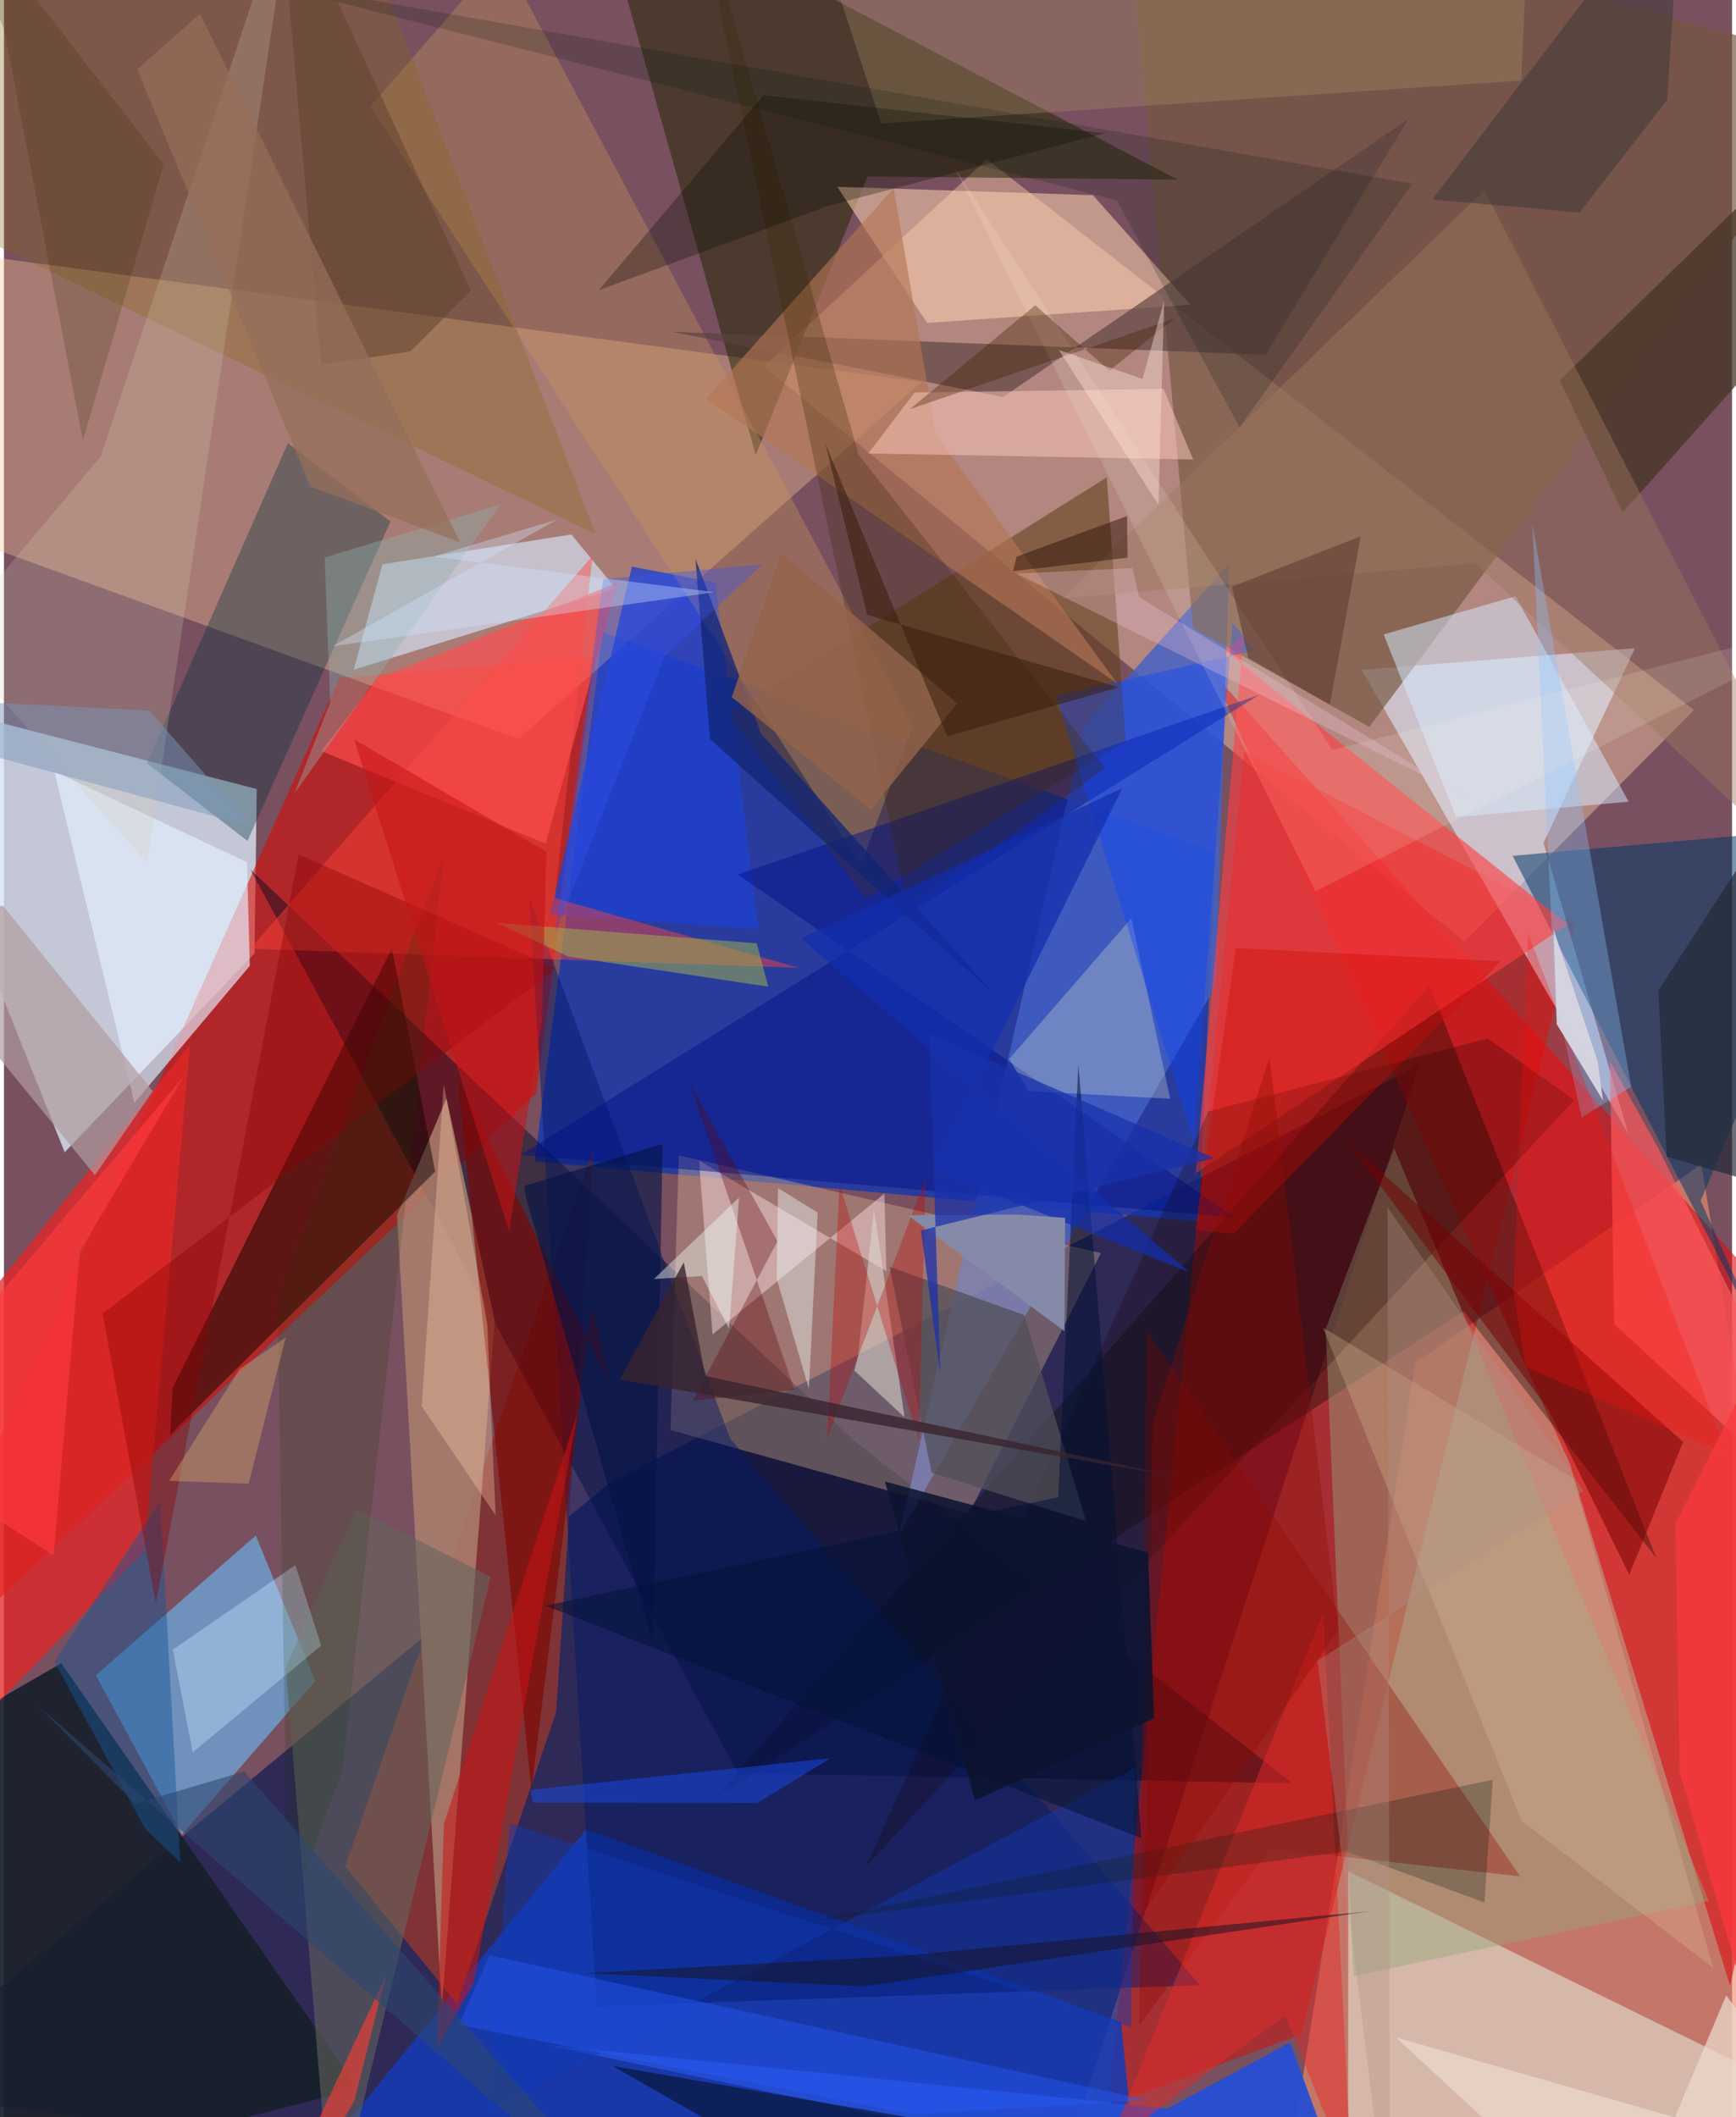 <svg xmlns="http://www.w3.org/2000/svg" width="228" height="278" viewBox="0 0 836 1024"><path fill="#78505f" d="M0 0h836v1024H0z"/><path fill="#041352" fill-opacity=".631" d="M-62 1010.942L499.904 1086l184.9-571.108-392.081 202.55z"/><path fill="#1136b2" fill-opacity=".765" d="M256.74 561.77l32.917-255.898 296.456 106.443-8.148 178.565z"/><path fill="#d5e3f1" fill-opacity=".812" d="M121.2 461.148l-91.815 96.156-88.89-222.683 181.804 46.995z"/><path fill="#ee8c6e" fill-opacity=".643" d="M620.376 1055.434l62.422-396.277 138.326-96.003L898 1027.003z"/><path fill="#efbea3" fill-opacity=".494" d="M817.564 343.398L475.515 77.047 367.676 177.224l338.873 278.212z"/><path fill="#db0a00" fill-opacity=".459" d="M534.244 1018.48l93.478-34.624 132.46-537.542-160.14-83.053z"/><path fill="#dc0900" fill-opacity=".573" d="M285.804 317.887l-123.37 9.84L-62 829.418l319.526-300.61z"/><path fill="#fecd9a" fill-opacity=".357" d="M-34.557 254.628l26.104-130.57 452.315 60.692-194.967 172.702z"/><path fill="#153bb5" fill-opacity=".867" d="M540.47 978l10.654 108h-433.31L281.65 884.807z"/><path fill="#d91115" fill-opacity=".612" d="M757.407 707.657L584.677 325.22 898 675.3l-62.947 285.25z"/><path fill="#803336" d="M165.153 902.725l54.168 66.512 47.803-141.192 18.12-273.228z"/><path fill="#000723" fill-opacity=".463" d="M623.401 862.485l-211.55-165.223-292.641-276.73L355.026 857.65z"/><path fill="#4360c4" fill-opacity=".824" d="M522.7 350.956l70.048-78.407-6.403 204.054-153.202 265.434z"/><path fill="#dfe8ff" fill-opacity=".584" d="M789.025 313.533l-44.215 94.184 41.08 140.874-129.057-224.6z"/><path fill="#efc496" fill-opacity=".333" d="M466.907 731.883l63.775-125.81-204.215-47.265-4.003 132.858z"/><path fill="#17202c" fill-opacity=".922" d="M27.703 804.455L171.3 1010.28-62 1069.962l27.738-229.676z"/><path fill="#dfe2d2" fill-opacity=".604" d="M898 1026.725L650.354 905.083 650.268 1086l93.444-31.552z"/><path fill="#6cace4" fill-opacity=".702" d="M44.451 810.277l77.39-67.609 28.729 70.4-64.448 74.23z"/><path fill="#745740" fill-opacity=".671" d="M575.233 303.859l85.274 47.722L898 33.04 542.077-62z"/><path fill="#222400" fill-opacity=".506" d="M284.122-62l79.565 282.176 54.116-134.821 149.961 1.518z"/><path fill="#080900" fill-opacity=".349" d="M799.38 753.518l-109.757-276.94L343.186 870.33l362.92-236.194z"/><path fill="#65421d" fill-opacity=".596" d="M350.72 345.49l182.782-114.595 9.186 127.75-125.806 76.069z"/><path fill="#ad816f" fill-opacity=".839" d="M237.442 638.945l-25.632 332-21.642-383.261 23.947-56.437z"/><path fill="#97a580" fill-opacity=".435" d="M824.74 919.421L672.535 555.379l-33.14 87.455 13.462 312.956z"/><path fill="#e32627" fill-opacity=".769" d="M67.96 750.205L-62 884.945l48.88-251.461L90.023 505.213z"/><path fill="#090300" fill-opacity=".478" d="M81.587 671.303l-1.183 22.648 128.218-127.35-20.926-107.983z"/><path fill="#d8e8ff" fill-opacity=".631" d="M274.503 258.493l-91.42 14.463-13.882 50.968 126.717-39.314z"/><path fill="#023968" fill-opacity=".533" d="M854.613 656.633L729.847 413.93 898 399.045 820.791 580.73z"/><path fill="#ff3f42" fill-opacity=".624" d="M756.464 447.13L590.826 314.739l8.906-7.526-23.185 260.28z"/><path fill="#1e40d0" fill-opacity=".78" d="M364.924 449.2l-100.703-6.937 39.54-168.23 40.323 7.72z"/><path fill="#ffd2b1" fill-opacity=".557" d="M446.61 156.177l127.387-8.768-47.22-53.027-123.648-4.02z"/><path fill="#cc975d" fill-opacity=".361" d="M439.572 351.185L240.992-21.85l-63.711 73.327 237.282 366.695z"/><path fill="#022f40" fill-opacity=".345" d="M117.798 406.744l69.215-154.56-49.67-37.839-68.132 154.803z"/><path fill="#00196a" fill-opacity=".459" d="M286.778 970.432l291.85-10.279-227.412-264.505-97.152-261.641z"/><path fill="#ff4337" fill-opacity=".451" d="M266.516 434.347l18.254-165.55-165.61 190.06 265.216 9.232z"/><path fill="#264ed3" fill-opacity=".941" d="M622.15 987.874l-59.143 31.935-300.862-30.801 390.641 82.164z"/><path fill="#e3f0fe" fill-opacity=".655" d="M24.327 373.064l38.79 160.302 55.819-66.224-1.379-50.097z"/><path fill="#59413e" fill-opacity=".663" d="M610.327 171.597l-287.303-11.149 160.362 31.565 196.096-134.55z"/><path fill="#f0d1d4" fill-opacity=".529" d="M425.949 577.278l-83.161 68.143-6.548-84.107 90.622 53.503z"/><path fill="#920a00" fill-opacity=".349" d="M549.203 979.598l3.51-336.087L733.486 907.52l-120.961-13.395z"/><path fill="#001087" fill-opacity=".471" d="M354.986 422.992l240.81 165.96-345.78-30.379 357.216-222.48z"/><path fill="#7d0600" fill-opacity=".624" d="M292.634 668.217l-8.264-37.024-29.197 234.55-35.735-344.08z"/><path fill="#d6ecff" fill-opacity=".51" d="M785.976 387.75l-83.468 7.457-35.036-88.363 63.764-18.462z"/><path fill="#87651b" fill-opacity=".318" d="M162.628-62l123.603 320.28L-62 90.66 24.815-49.272z"/><path fill="#65665f" fill-opacity=".576" d="M170.304 729.795l-33.999 76.733 22.374 272.502 76.79-316.396z"/><path fill="#443424" fill-opacity=".737" d="M783.11 247.874l-30.475-63.9 86.122-83.87L898 118.882z"/><path fill="#d6ceb4" fill-opacity=".227" d="M140.919-62L46.823 220.797-27.2 308.786l96.494 108.693z"/><path fill="#b37654" fill-opacity=".624" d="M339.793 192.726L538.55 330.55l-87.694-120.418L430.402 90.96z"/><path fill="#fdcabe" fill-opacity=".498" d="M560.93 188.097l14.406 34.145-157.212-2.925 22.413-29.47z"/><path fill="#190000" fill-opacity=".251" d="M759.591 532.013L416.775 903.094l165.882-365.541 135.08-35.288z"/><path fill="#f3f8cf" fill-opacity=".271" d="M495.575 527.719l68.628 3.707-18.822-87.287-59.046 68.042z"/><path fill="#0742ff" fill-opacity=".38" d="M508.873 336.505l66.733 215.35 18.638-250.724 10.89 13.502z"/><path fill="#ff4d4f" fill-opacity=".682" d="M262.026 408.088L296.758 281.8l-115.976 46.378-27.274 35.041z"/><path fill="#fe585d" fill-opacity=".694" d="M778.947 640.268l-2.007-126.797 23.08 41.332L898 750.466z"/><path fill="#514f59" fill-opacity=".737" d="M493.62 636.068l29.838 99.65-74.654-23.398-20.36-99.654z"/><path fill="#3a2700" fill-opacity=".278" d="M532.754 371.609l-95.505 68.152L332.482-62l80.962 281.836z"/><path fill="#9d775f" fill-opacity=".439" d="M711.725 272.459L898 445.807 716.184 91.99 511.892 289.414z"/><path fill="#103ab3" fill-opacity=".443" d="M244.567 881.784l-10.02 139.639L547.15 855.045l-1.901 125.444z"/><path fill="#b89f6a" fill-opacity=".275" d="M388.772-49.055l35.624 108.797 309.669-20.78 3.301-77.53z"/><path fill="#e32b27" fill-opacity=".49" d="M652.036 1055.087l-32.175-80.359-85.562 63.252 103.966-257.936z"/><path fill="#c91314" fill-opacity=".541" d="M212.833 882.103l-3.4 108.566 17.882-31.754 50.249-275.621z"/><path fill="#165699" fill-opacity=".463" d="M85.298 900.953L75.596 726.02l-51.192 77.63L68.2 884.278z"/><path fill="#8a0100" fill-opacity=".376" d="M267.102 468.371L142.56 413.256 73.438 775.54 47.735 635.28z"/><path fill="#dec29b" fill-opacity=".275" d="M826.854 951.748l-92.668-71.084-96.143-238.598 121.208 72.969z"/><path fill="#b19b9f" fill-opacity=".702" d="M71.999 527.742l-27.985 40.671L-62 438.538l61.593-.372z"/><path fill="#8ac4ff" fill-opacity=".341" d="M739.376 253.264l47.856 272.296-23.96 14.918-12.92-58.846z"/><path fill="#ebf8f7" fill-opacity=".431" d="M393.647 586.48l-4.231 85.376-15.58-53.358.621-43.85z"/><path fill="#001236" fill-opacity=".529" d="M510.012 724.133l9.76-209.501 30.487 374.42-288.353-112.44z"/><path fill="#ded8ce" fill-opacity=".557" d="M435.68 685.48l-24.27-22.562 1.758-6.945 7.73-71.032z"/><path fill="#ffcfaa" fill-opacity=".333" d="M233.794 640.241l4.048 92.657-35.768-52.777 10.693-155.705z"/><path fill="#050d1e" fill-opacity=".557" d="M467.872 1029.345l-173.446-30.112 144.553 82.577 122.644-19.338z"/><path fill="#102019" fill-opacity=".275" d="M720.264 860.807l-4.044 59.377-66.95-24.686-259.148 33.897z"/><path fill="#c5e2ff" fill-opacity=".388" d="M153.489 795.914l-62.167 51.633-9.639-49.65 59.281-40.913z"/><path fill="#071713" fill-opacity=".192" d="M538.287 96.796l-425.3-108.111L681.31 88.893l-83.523 117.88z"/><path fill="#750002" fill-opacity=".522" d="M812.322 697.382L649.897 552.295l96.909 128.785 39.47 80.569z"/><path fill="#021345" fill-opacity=".604" d="M314.038 795.564L252.322 578.35l-.465-4.82 66.786-20.273z"/><path fill="#cd0a02" fill-opacity=".357" d="M724.2 464.9l-128.25-6.352-19.614 136.404 18.624 1.73z"/><path fill="#1950fa" fill-opacity=".443" d="M254.698 865.678l1.167 6.228 108.528.103 35.588-21.637z"/><path fill="#3e3835" fill-opacity=".498" d="M762.235 102.792l42.35-54.365L811.775-62 690.935 96.514z"/><path fill="#fffee7" fill-opacity=".137" d="M642.633 362.742L898 297.353 634.444 431.141 459.768 80.777z"/><path fill="#102474" fill-opacity=".749" d="M341.581 357.553l-7.05-87.284 31.756 84.633 113.568 126.746z"/><path fill="#143800" fill-opacity=".165" d="M132.307 628.279l80.72-215.543-49.27 443.326-26.302 72.454z"/><path fill="#112eae" fill-opacity=".706" d="M573.55 615.424l-187.96-161.57 155.454-72.65-91.444 184.57z"/><path fill="#0c0b00" fill-opacity=".302" d="M287.77 140.338l111.48-40.927 133.339-34.975-165.083-18.4z"/><path fill="#8f0b00" fill-opacity=".337" d="M555.636 688.865l56.596-177.535 33.172 277.132-93.442 135.768z"/><path fill="#5e0109" fill-opacity=".333" d="M374.212 600.35l-40.981 77.167 49.148-5.335-50.873-148.7z"/><path fill="#9cae4f" fill-opacity=".537" d="M364.192 456.26l-125.787-9.91 34.52 16.264 96.82 14.613z"/><path fill="#bd0600" fill-opacity=".322" d="M445.835 570.005L398.247 695.61l5.992-122.68 38.373 123.676z"/><path fill="#868aa9" fill-opacity=".992" d="M437.263 587.754l75.756 56.039.345-54.783-23.663-1.59z"/><path fill="#e63e35" fill-opacity=".694" d="M123.817 1086l60.89-130.46-15.155 60.362-40.04 70.098z"/><path fill="#c71416" fill-opacity=".545" d="M244.401 595.747l-74.964-238.13 92.993 54.44-2.183 81.686z"/><path fill="#ecd9cd" fill-opacity=".733" d="M673.341 985.4L782.265 1086l50.9-120.864L898 1049.798z"/><path fill="#285cff" fill-opacity=".392" d="M220.002 979.364l219.555 43.208 114.028-6.754-318.693-70.158z"/><path fill="#fa120a" fill-opacity=".275" d="M736.133 661.117l-5.879-36.46 7.113-173.094 96.096 251.692z"/><path fill="#181427" fill-opacity=".529" d="M661.16 924.328l-227.94 21.755-152.365 8.258 135.333 6.396z"/><path fill="#8db0b0" fill-opacity=".396" d="M157.846 339.601l-17.308 44.095 99.674-139.73-85.066 25.674z"/><path fill="#613f34" fill-opacity=".627" d="M641.428 340.697l-39.442-22.37-7.87-34.561 62.256-24.404z"/><path fill="#93634c" fill-opacity=".808" d="M461.152 340.211l-85.055-72.763-24.008 69.698 67.301 54.416z"/><path fill="#b19287" fill-opacity=".325" d="M670.6 1086l-35.131-282.78 128.735-82.11-94.878-137.188z"/><path fill="#3351f0" fill-opacity=".357" d="M266.808 451.335l52.723-133.863 47.446-44.53-77.07 7.126z"/><path fill="#212938" fill-opacity=".675" d="M896.471 330.694l-96.145 148.428 4.072 80.32 79.309 22.883z"/><path fill="#d5d3e0" fill-opacity=".984" d="M773.584 532.31l-2.687-19.293-21.236-63.521 1.533 45.841z"/><path fill="#472100" fill-opacity=".361" d="M498.893 147.66l35.856 31.62 31.539-25.222-127.998 43.82z"/><path fill="#634332" fill-opacity=".533" d="M153.393 176.384L132.415-62l93.492 202.602-29.298 29.383z"/><path fill="#d0e6ff" fill-opacity=".357" d="M158.99 312.559l184.718-26.141-136.086-17.19 59.732-17.82z"/><path fill="#fe3a3e" fill-opacity=".651" d="M-62 696.695L86.72 520.95l-50.003 84.29-12.698 147.073z"/><path fill="#f9393f" fill-opacity=".784" d="M810.67 857.157L808.639 736.9 898 559.283l-25.964 509.313z"/><path fill="#f4c4da" fill-opacity=".306" d="M545.902 274.752l3.298 14.085 156.93 95.87-216.31-107.294z"/><path fill="#976e5a" fill-opacity=".725" d="M220.655 262.338L94.862 6.706l-30.4 26.85 83.77 201.732z"/><path fill="#d3a16a" fill-opacity=".439" d="M118.339 717.609l17.947-70.652-22.296 15.183-34.099 54.11z"/><path fill="#351c09" fill-opacity=".51" d="M456.292 356.162L397.26 214.277l20.346 83.123 121.83 34.972z"/><path fill="#1831ac" fill-opacity=".725" d="M585.405 560.163l-141.796 34.96 9.415 69.984-5.462-165.128z"/><path fill="#eefcf4" fill-opacity=".431" d="M314.416 618.629l41.222-39.418-4.823 63.53-13.16-25.556z"/><path fill="#362e09" fill-opacity=".208" d="M77.312 79.426L-31.918-62 .043 14.04l38.13 199.055z"/><path fill="#7a98ba" fill-opacity=".478" d="M-23.133 360.853L-62 336.956l132.325 6.756 48.973 55.902z"/><path fill="#ffe4d6" fill-opacity=".412" d="M561.255 145.413l-10.462 37.88-40.52-14.048 48.246 74.844z"/><path fill="#2d4770" fill-opacity=".58" d="M16.967 825.485L316.507 1086l-200.23-229.195-52.793 15.568z"/><path fill="#2e1309" fill-opacity=".49" d="M543.546 269.744l-55.426 6.503 1.81-7.028 53.394-19.649z"/><path fill="#0c132f" fill-opacity=".863" d="M556.416 831.067l-2.94-80.182-127.297-34.339 43.572 154.228z"/><path fill="#39242f" fill-opacity=".796" d="M328.884 610.544l10.376 54.94 231.408 49.39-272.882-47.66z"/></svg>